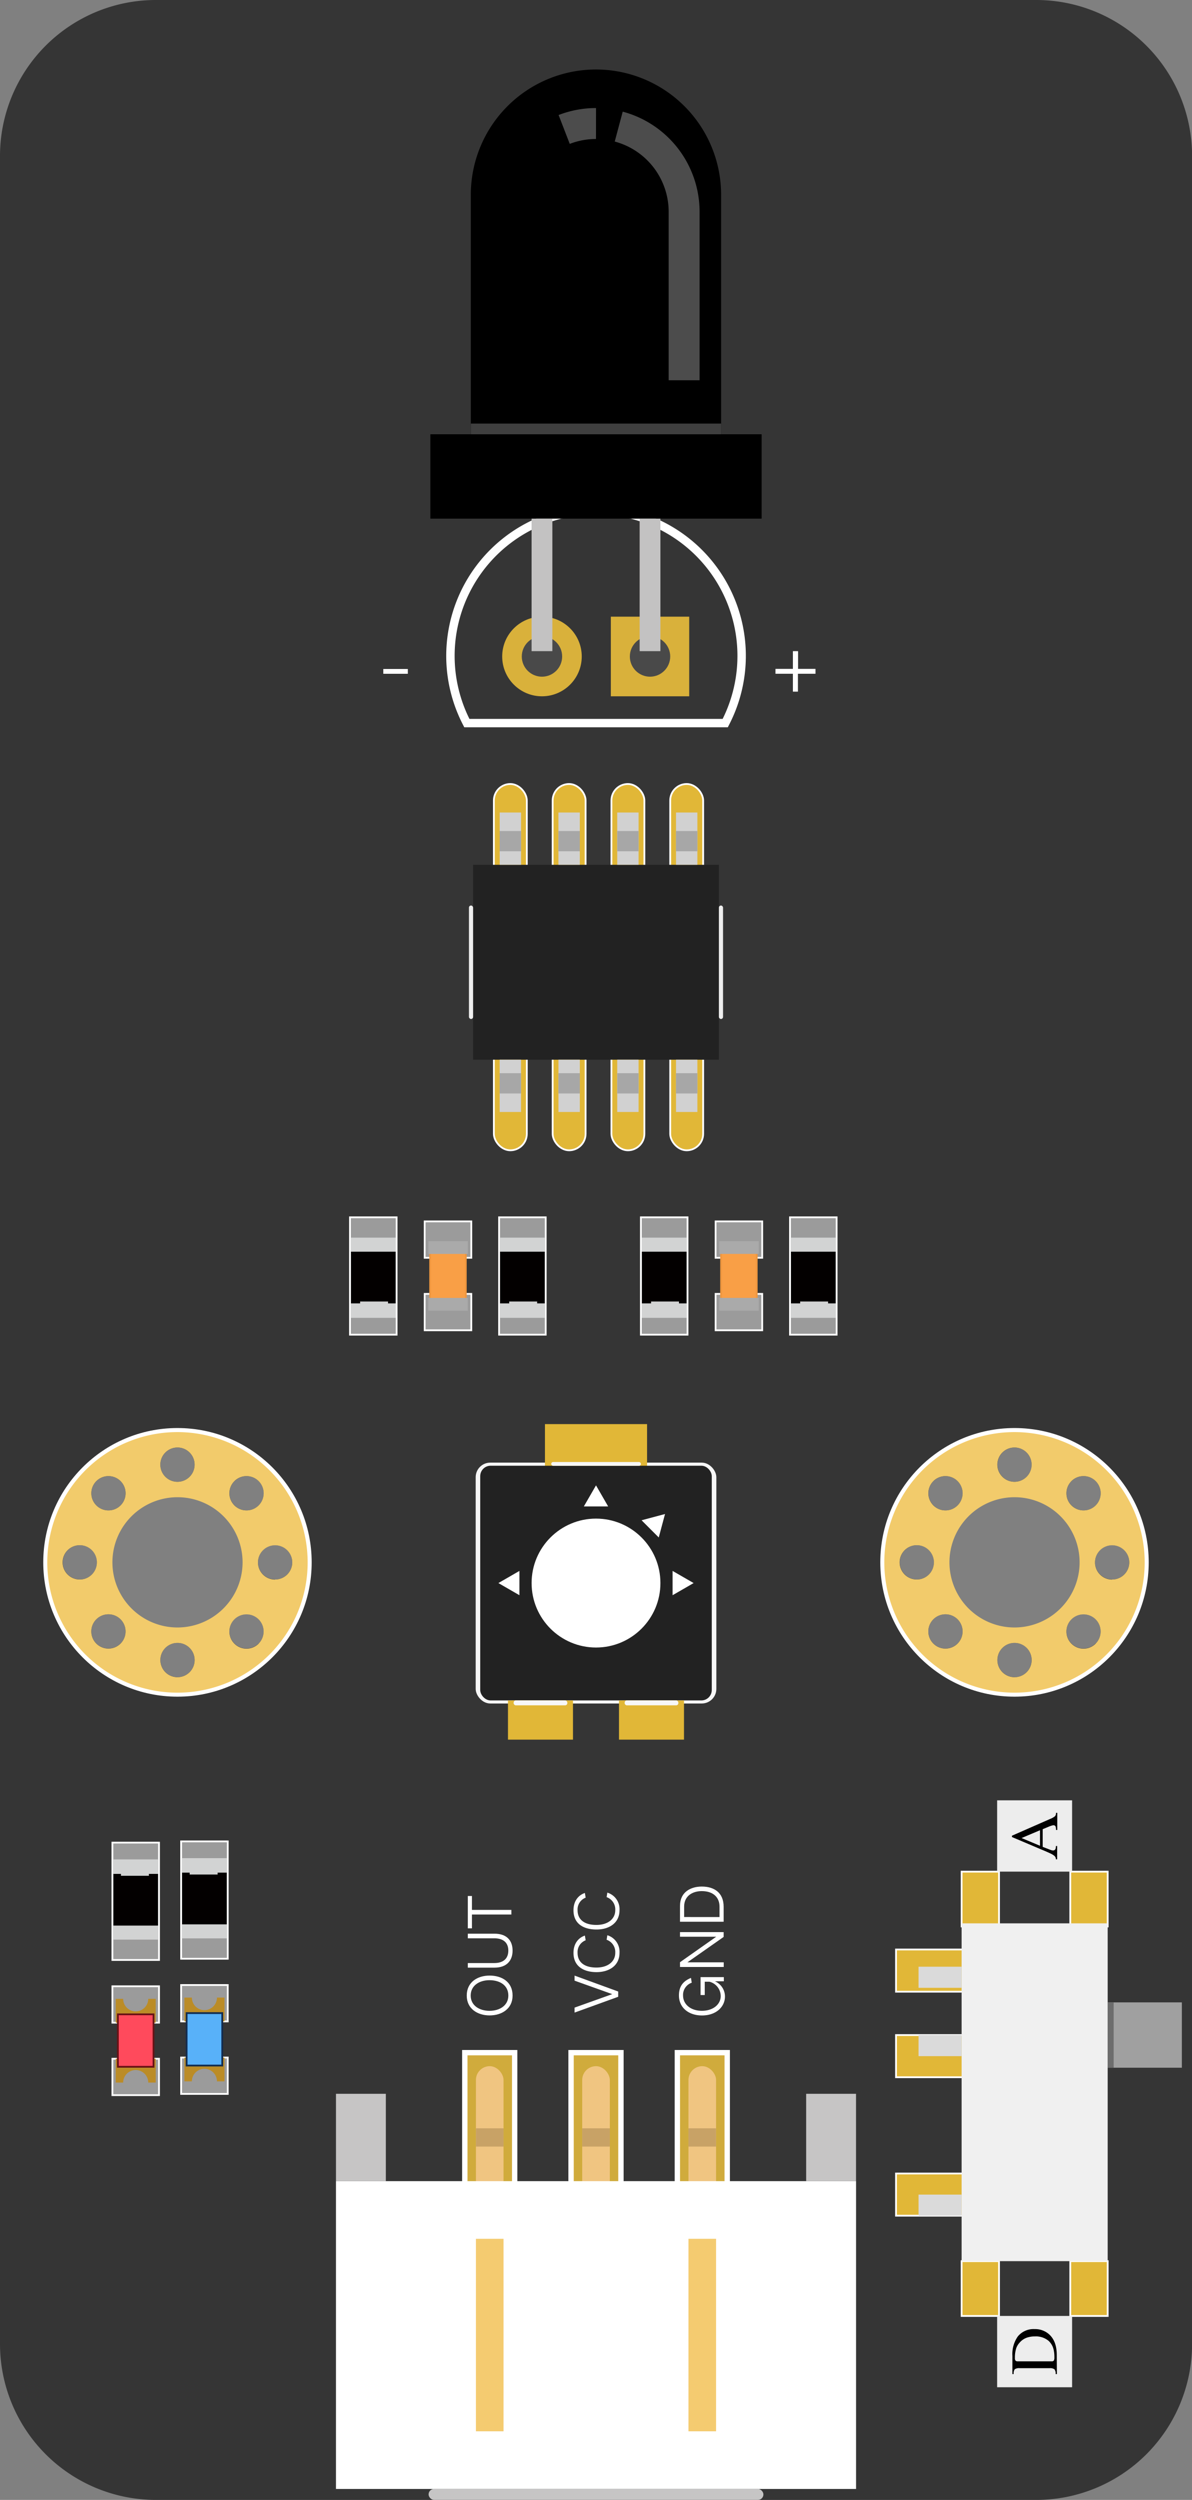 <svg xmlns="http://www.w3.org/2000/svg" viewBox="0 0 442.89 928.09"><rect x="0" y="0" width="442.89" height="928.09" fill="#808080" stroke="none"/><defs><style>.cls-1{fill:#353535;}.cls-16,.cls-17,.cls-2,.cls-3{fill:none;}.cls-11,.cls-16,.cls-22,.cls-3,.cls-5{stroke:#fff;}.cls-11,.cls-15,.cls-16,.cls-17,.cls-22,.cls-3,.cls-34,.cls-35,.cls-5{stroke-miterlimit:10;}.cls-3{stroke-width:3.31px;}.cls-4{fill:#f2cb6b;}.cls-5{fill:#d0ab3c;stroke-width:1.99px;}.cls-6{fill:#f0c581;}.cls-7{fill:#fff;}.cls-8{fill:#f4cb70;}.cls-9{fill:#c6c5c5;}.cls-10{fill:#c8a266;}.cls-11{fill:#9b9b9b;}.cls-11,.cls-15,.cls-22,.cls-34,.cls-35{stroke-width:0.66px;}.cls-12{fill:#d2d3d3;}.cls-13{fill:#030000;}.cls-14{fill:#bb8c27;}.cls-15{fill:#ff4a5c;stroke:#681216;}.cls-16{stroke-width:3.12px;}.cls-17{stroke:#4c4c4c;stroke-width:11.49px;}.cls-18{fill:#3f3f3f;}.cls-19{fill:#d9b13b;}.cls-20{fill:#494949;}.cls-21{fill:#c3c2c2;}.cls-22,.cls-28{fill:#e1b737;}.cls-23{fill:#222;}.cls-24{fill:#d1d1d1;}.cls-25{fill:#a7a7a7;}.cls-26{fill:#efefef;}.cls-27{fill:#f7f7f7;}.cls-29{fill:#dadada;}.cls-30{fill:#f0f0f0;}.cls-31{fill:#a0a0a0;}.cls-32{fill:#ededed;}.cls-33{fill:#6d6d6d;}.cls-34{fill:#58b1f9;stroke:#122c4f;}.cls-35{fill:#f99f46;stroke:#ef973f;}.cls-36{fill:#aaa;}</style></defs><title>火焰传感器</title><g id="图层_2" data-name="图层 2"><g id="图层_1-2" data-name="图层 1"><path id="_复合路径_" data-name="&lt;复合路径&gt;" class="cls-1" d="M385,0h-327A57.92,57.92,0,0,0,0,57.92V870.17a57.92,57.92,0,0,0,57.92,57.92H385a57.92,57.92,0,0,0,57.92-57.92V57.92A57.92,57.92,0,0,0,385,0Zm13.12,549.87a6.37,6.37,0,1,1,0,9A6.37,6.37,0,0,1,398.09,549.87Zm-21.15-12.49a6.37,6.37,0,1,1-6.37,6.37A6.37,6.37,0,0,1,376.94,537.38Zm-30.15,12.49a6.37,6.37,0,1,1,0,9A6.37,6.37,0,0,1,346.79,549.87Zm-259.7,0a6.37,6.37,0,1,1,0,9A6.37,6.37,0,0,1,87.09,549.87ZM65.94,537.38a6.37,6.37,0,1,1-6.37,6.37A6.37,6.37,0,0,1,65.94,537.38ZM35.79,549.87a6.37,6.37,0,1,1,0,9A6.37,6.37,0,0,1,35.79,549.87ZM23.3,580a6.37,6.37,0,1,1,6.37,6.37A6.37,6.37,0,0,1,23.3,580Zm21.5,30.15a6.37,6.37,0,1,1,0-9A6.37,6.37,0,0,1,44.8,610.17Zm21.15,12.49a6.37,6.37,0,1,1,6.37-6.37A6.37,6.37,0,0,1,65.94,622.66Zm0-17A25.65,25.65,0,1,1,91.59,580,25.65,25.65,0,0,1,65.94,605.67Zm30.15,4.5a6.37,6.37,0,1,1,0-9A6.37,6.37,0,0,1,96.1,610.17Zm6.12-23.78a6.37,6.37,0,1,1,6.37-6.37A6.37,6.37,0,0,1,102.22,586.39ZM334.3,580a6.37,6.37,0,1,1,6.37,6.37A6.37,6.37,0,0,1,334.3,580Zm21.5,30.15a6.37,6.37,0,1,1,0-9A6.37,6.37,0,0,1,355.8,610.17Zm21.15,12.49a6.37,6.37,0,1,1,6.37-6.37A6.37,6.37,0,0,1,376.94,622.66Zm0-17A25.65,25.65,0,1,1,402.59,580,25.65,25.65,0,0,1,376.94,605.67Zm30.15,4.5a6.37,6.37,0,1,1,0-9A6.37,6.37,0,0,1,407.1,610.17Zm6.12-23.78a6.37,6.37,0,1,1,6.37-6.37A6.37,6.37,0,0,1,413.22,586.39Z"/><circle id="_路径_" data-name="&lt;路径&gt;" class="cls-2" cx="65.94" cy="580.02" r="24.19"/><circle id="_路径_2" data-name="&lt;路径&gt;" class="cls-3" cx="65.94" cy="580.02" r="48.21"/><circle id="_路径_3" data-name="&lt;路径&gt;" class="cls-3" cx="376.94" cy="580.02" r="48.21"/><path id="_复合路径_2" data-name="&lt;复合路径&gt;" class="cls-4" d="M376.94,531.66A48.37,48.37,0,1,0,425.31,580,48.42,48.42,0,0,0,376.94,531.66Zm21.15,18.21a6.37,6.37,0,1,1,0,9A6.37,6.37,0,0,1,398.09,549.87Zm-21.15-12.49a6.37,6.37,0,1,1-6.37,6.37A6.37,6.37,0,0,1,376.94,537.38Zm-30.15,12.49a6.37,6.37,0,1,1,0,9A6.37,6.37,0,0,1,346.79,549.87Zm-6.12,36.52A6.37,6.37,0,1,1,347,580,6.37,6.37,0,0,1,340.67,586.39Zm15.13,23.78a6.37,6.37,0,1,1,0-9A6.37,6.37,0,0,1,355.8,610.17Zm21.15,12.49a6.37,6.37,0,1,1,6.37-6.37A6.37,6.37,0,0,1,376.94,622.66Zm0-18.46A24.18,24.18,0,1,1,401.13,580,24.21,24.21,0,0,1,376.94,604.2Zm30.15,6a6.37,6.37,0,1,1,0-9A6.37,6.37,0,0,1,407.1,610.17Zm6.12-23.78a6.37,6.37,0,1,1,6.37-6.37A6.37,6.37,0,0,1,413.22,586.39Z"/><path id="_复合路径_3" data-name="&lt;复合路径&gt;" class="cls-4" d="M65.94,531.66A48.37,48.37,0,1,0,114.31,580,48.42,48.42,0,0,0,65.94,531.66Zm21.15,18.21a6.37,6.37,0,1,1,0,9A6.37,6.37,0,0,1,87.09,549.87ZM65.94,537.38a6.37,6.37,0,1,1-6.37,6.37A6.37,6.37,0,0,1,65.94,537.38ZM35.79,549.87a6.37,6.37,0,1,1,0,9A6.37,6.37,0,0,1,35.79,549.87Zm-6.12,36.52A6.37,6.37,0,1,1,36,580,6.37,6.37,0,0,1,29.67,586.39ZM44.8,610.17a6.37,6.37,0,1,1,0-9A6.37,6.37,0,0,1,44.8,610.17Zm21.15,12.49a6.37,6.37,0,1,1,6.37-6.37A6.37,6.37,0,0,1,65.94,622.66Zm0-18.46A24.18,24.18,0,1,1,90.13,580,24.21,24.21,0,0,1,65.94,604.2Zm30.15,6a6.37,6.37,0,1,1,0-9A6.37,6.37,0,0,1,96.1,610.17Zm6.12-23.78a6.37,6.37,0,1,1,6.37-6.37A6.37,6.37,0,0,1,102.22,586.39Z"/><g id="_编组_" data-name="&lt;编组&gt;"><g id="_编组_2" data-name="&lt;编组&gt;"><rect id="_矩形_" data-name="&lt;矩形&gt;" class="cls-5" x="172.7" y="762.05" width="18.53" height="56.47"/><rect id="_矩形_2" data-name="&lt;矩形&gt;" class="cls-6" x="176.83" y="767.06" width="10.26" height="52.94" rx="5.13" ry="5.13"/></g><g id="_编组_3" data-name="&lt;编组&gt;"><rect id="_矩形_3" data-name="&lt;矩形&gt;" class="cls-5" x="212.18" y="762.05" width="18.53" height="56.47"/><rect id="_矩形_4" data-name="&lt;矩形&gt;" class="cls-6" x="216.32" y="767.06" width="10.26" height="52.94" rx="5.13" ry="5.13"/></g><g id="_编组_4" data-name="&lt;编组&gt;"><rect id="_矩形_5" data-name="&lt;矩形&gt;" class="cls-5" x="251.67" y="762.05" width="18.53" height="56.47"/><rect id="_矩形_6" data-name="&lt;矩形&gt;" class="cls-6" x="255.8" y="767.06" width="10.26" height="52.94" rx="5.13" ry="5.13"/></g><rect id="_矩形_7" data-name="&lt;矩形&gt;" class="cls-7" x="124.83" y="809.75" width="193.24" height="114.27"/><rect id="_矩形_8" data-name="&lt;矩形&gt;" class="cls-8" x="176.83" y="831.15" width="10.26" height="71.47"/><rect id="_矩形_9" data-name="&lt;矩形&gt;" class="cls-8" x="255.8" y="831.15" width="10.26" height="71.47"/><rect id="_矩形_10" data-name="&lt;矩形&gt;" class="cls-9" x="124.83" y="777.32" width="18.53" height="32.43"/><rect id="_矩形_11" data-name="&lt;矩形&gt;" class="cls-9" x="299.53" y="777.32" width="18.53" height="32.43"/><rect id="_矩形_12" data-name="&lt;矩形&gt;" class="cls-9" x="159.24" y="924.01" width="124.41" height="4.08" rx="2.04" ry="2.04"/><rect id="_矩形_13" data-name="&lt;矩形&gt;" class="cls-10" x="176.83" y="790.14" width="10.26" height="6.78"/><rect id="_矩形_14" data-name="&lt;矩形&gt;" class="cls-10" x="216.32" y="790.14" width="10.26" height="6.78"/><rect id="_矩形_15" data-name="&lt;矩形&gt;" class="cls-10" x="255.8" y="790.14" width="10.26" height="6.78"/></g><path id="_复合路径_4" data-name="&lt;复合路径&gt;" class="cls-7" d="M213.48,745.32l14-5v0l-14-5v-1.88l16.21,5.91v1.95l-16.21,5.87Z"/><path id="_复合路径_5" data-name="&lt;复合路径&gt;" class="cls-7" d="M213.08,725c0-3.68,2.06-5.69,4.23-6.42l.29,1.75a4.67,4.67,0,0,0-3,4.67c0,3.28,2.3,5.45,7,5.45,4.25,0,7-2.21,7-5.45a4.82,4.82,0,0,0-3.21-4.87l.27-1.68a6.42,6.42,0,0,1,4.52,6.55c0,4.69-3.79,7.15-8.55,7.15S213.08,730,213.08,725Z"/><path id="_复合路径_6" data-name="&lt;复合路径&gt;" class="cls-7" d="M213.08,709.18c0-3.68,2.06-5.69,4.23-6.42l.29,1.75a4.67,4.67,0,0,0-3,4.67c0,3.28,2.3,5.45,7,5.45,4.25,0,7-2.21,7-5.45a4.82,4.82,0,0,0-3.21-4.87l.27-1.68a6.42,6.42,0,0,1,4.52,6.55c0,4.69-3.79,7.15-8.55,7.15S213.08,714.25,213.08,709.18Z"/><path id="_复合路径_7" data-name="&lt;复合路径&gt;" class="cls-7" d="M252.26,740.8c0-4.1,2.35-5.6,4.47-6.51l.29,1.79a4.77,4.77,0,0,0-3.23,4.72c0,3.34,2.86,5.71,7,5.71,4.25,0,7-2.46,7-5.49a5.57,5.57,0,0,0-4.19-5.31h-1.75v4.94h-1.55V734h8.64v1.55h-3.32a6.14,6.14,0,0,1,3.74,5.69c0,3.61-3.08,7-8.55,7C255.67,748.22,252.26,745.19,252.26,740.8Z"/><path id="_复合路径_8" data-name="&lt;复合路径&gt;" class="cls-7" d="M252.66,728.47,266.12,719v0H252.66v-1.71h16.21v1.79l-13.46,9.43,0,0h13.49v1.73H252.66Z"/><path id="_复合路径_9" data-name="&lt;复合路径&gt;" class="cls-7" d="M252.66,707.55c0-5.29,4.19-7.17,8.08-7.17,4.65,0,8.13,2.3,8.13,7.48v5.58H252.66Zm14.68,4.16v-3.9c0-3.23-2.15-5.74-6.6-5.74-3.08,0-6.55,1.51-6.55,5.78v3.85Z"/><rect id="_矩形_16" data-name="&lt;矩形&gt;" class="cls-11" x="41.76" y="684.07" width="17.32" height="43.57"/><rect id="_矩形_17" data-name="&lt;矩形&gt;" class="cls-12" x="42.07" y="690.3" width="16.71" height="29.78"/><polygon id="_路径_4" data-name="&lt;路径&gt;" class="cls-13" points="42.13 695.68 42.13 714.87 58.71 714.87 58.71 695.68 55.32 695.68 55.32 696.38 44.94 696.38 44.94 695.68 42.13 695.68"/><rect id="_矩形_18" data-name="&lt;矩形&gt;" class="cls-11" x="41.76" y="737.4" width="17.32" height="13.51"/><rect id="_矩形_19" data-name="&lt;矩形&gt;" class="cls-11" x="41.76" y="764.31" width="17.32" height="13.51"/><path id="_路径_5" data-name="&lt;路径&gt;" class="cls-14" d="M55.08,742.06a4.66,4.66,0,1,1-9.32,0H43v8.85H57.86v-8.85Z"/><path id="_路径_6" data-name="&lt;路径&gt;" class="cls-14" d="M45.76,773.16a4.66,4.66,0,1,1,9.32,0h2.79v-8.85H43v8.85Z"/><rect id="_矩形_20" data-name="&lt;矩形&gt;" class="cls-15" x="43.8" y="747.82" width="13.24" height="19.47"/><path id="_路径_7" data-name="&lt;路径&gt;" class="cls-16" d="M269.46,268.45a54.1,54.1,0,1,0-96,0Z"/><rect id="_矩形_21" data-name="&lt;矩形&gt;" x="159.9" y="161.22" width="123.09" height="31.32"/><path id="_路径_8" data-name="&lt;路径&gt;" d="M221.45,25.8a46.52,46.52,0,0,0-46.52,46.52v88.9h93V72.33A46.52,46.52,0,0,0,221.45,25.8Z"/><path id="_路径_9" data-name="&lt;路径&gt;" class="cls-17" d="M221.45,45.86a32.67,32.67,0,0,0-11.83,2.2"/><path id="_路径_10" data-name="&lt;路径&gt;" class="cls-17" d="M254.19,141.17V78.6A32.76,32.76,0,0,0,229.89,47"/><rect id="_矩形_22" data-name="&lt;矩形&gt;" class="cls-18" x="174.92" y="157.25" width="93.04" height="3.97"/><rect id="_矩形_23" data-name="&lt;矩形&gt;" class="cls-19" x="226.96" y="228.94" width="29.12" height="29.56"/><circle id="_路径_11" data-name="&lt;路径&gt;" class="cls-20" cx="241.52" cy="243.72" r="7.5"/><circle id="_路径_12" data-name="&lt;路径&gt;" class="cls-19" cx="201.37" cy="243.72" r="14.78"/><circle id="_路径_13" data-name="&lt;路径&gt;" class="cls-20" cx="201.37" cy="243.72" r="7.5"/><rect id="_矩形_24" data-name="&lt;矩形&gt;" class="cls-21" x="197.51" y="192.55" width="7.72" height="49.19"/><rect id="_矩形_25" data-name="&lt;矩形&gt;" class="cls-21" x="237.66" y="192.55" width="7.72" height="49.19"/><path id="_复合路径_10" data-name="&lt;复合路径&gt;" class="cls-7" d="M294.6,248.32v-6.58h1.92v6.58H303v1.81h-6.53v6.64H294.6v-6.64h-6.47v-1.81Z"/><path id="_复合路径_11" data-name="&lt;复合路径&gt;" class="cls-7" d="M151.53,248.36v1.78h-9.11v-1.78Z"/><rect id="_矩形_26" data-name="&lt;矩形&gt;" class="cls-22" x="183.5" y="291.06" width="12.24" height="135.99" rx="6.12" ry="6.12"/><rect id="_矩形_27" data-name="&lt;矩形&gt;" class="cls-22" x="205.34" y="291.06" width="12.24" height="135.99" rx="6.12" ry="6.12"/><rect id="_矩形_28" data-name="&lt;矩形&gt;" class="cls-22" x="227.18" y="291.06" width="12.24" height="135.99" rx="6.12" ry="6.12"/><rect id="_矩形_29" data-name="&lt;矩形&gt;" class="cls-22" x="249.02" y="291.06" width="12.24" height="135.99" rx="6.12" ry="6.12"/><rect id="_矩形_30" data-name="&lt;矩形&gt;" class="cls-23" x="175.78" y="321.06" width="91.32" height="72.35"/><rect id="_矩形_31" data-name="&lt;矩形&gt;" class="cls-24" x="185.66" y="301.64" width="7.94" height="19.41"/><rect id="_矩形_32" data-name="&lt;矩形&gt;" class="cls-25" x="185.66" y="308.51" width="7.94" height="7.53"/><rect id="_矩形_33" data-name="&lt;矩形&gt;" class="cls-24" x="207.49" y="301.64" width="7.94" height="19.41"/><rect id="_矩形_34" data-name="&lt;矩形&gt;" class="cls-25" x="207.49" y="308.51" width="7.94" height="7.53"/><rect id="_矩形_35" data-name="&lt;矩形&gt;" class="cls-24" x="229.33" y="301.64" width="7.94" height="19.41"/><rect id="_矩形_36" data-name="&lt;矩形&gt;" class="cls-25" x="229.33" y="308.51" width="7.94" height="7.53"/><rect id="_矩形_37" data-name="&lt;矩形&gt;" class="cls-24" x="251.17" y="301.64" width="7.94" height="19.41"/><rect id="_矩形_38" data-name="&lt;矩形&gt;" class="cls-25" x="251.17" y="308.51" width="7.94" height="7.53"/><rect id="_矩形_39" data-name="&lt;矩形&gt;" class="cls-24" x="251.17" y="393.41" width="7.94" height="19.41" transform="translate(510.28 806.23) rotate(-180)"/><rect id="_矩形_40" data-name="&lt;矩形&gt;" class="cls-25" x="251.17" y="398.43" width="7.94" height="7.53" transform="translate(510.28 804.38) rotate(-180)"/><rect id="_矩形_41" data-name="&lt;矩形&gt;" class="cls-24" x="229.33" y="393.41" width="7.94" height="19.41" transform="translate(466.6 806.23) rotate(-180)"/><rect id="_矩形_42" data-name="&lt;矩形&gt;" class="cls-25" x="229.33" y="398.43" width="7.94" height="7.53" transform="translate(466.6 804.38) rotate(-180)"/><rect id="_矩形_43" data-name="&lt;矩形&gt;" class="cls-24" x="207.49" y="393.41" width="7.94" height="19.41" transform="translate(422.93 806.23) rotate(-180)"/><rect id="_矩形_44" data-name="&lt;矩形&gt;" class="cls-25" x="207.49" y="398.43" width="7.94" height="7.53" transform="translate(422.93 804.38) rotate(-180)"/><rect id="_矩形_45" data-name="&lt;矩形&gt;" class="cls-24" x="185.66" y="393.41" width="7.94" height="19.41" transform="translate(379.25 806.23) rotate(-180)"/><rect id="_矩形_46" data-name="&lt;矩形&gt;" class="cls-25" x="185.66" y="398.43" width="7.94" height="7.53" transform="translate(379.25 804.38) rotate(-180)"/><rect id="_矩形_47" data-name="&lt;矩形&gt;" class="cls-26" x="174.24" y="336.17" width="1.54" height="42.13" rx="0.77" ry="0.77"/><rect id="_矩形_48" data-name="&lt;矩形&gt;" class="cls-26" x="267.11" y="336.17" width="1.54" height="42.13" rx="0.77" ry="0.77"/><rect id="_矩形_49" data-name="&lt;矩形&gt;" class="cls-27" x="176.74" y="543" width="89.42" height="89.42" rx="5.41" ry="5.41"/><rect id="_矩形_50" data-name="&lt;矩形&gt;" class="cls-28" x="202.48" y="528.7" width="37.94" height="17.21"/><rect id="_矩形_51" data-name="&lt;矩形&gt;" class="cls-23" x="178.43" y="544.15" width="86.03" height="87.13" rx="3.86" ry="3.86"/><circle id="_路径_14" data-name="&lt;路径&gt;" class="cls-7" cx="221.45" cy="587.71" r="23.93"/><rect id="_矩形_52" data-name="&lt;矩形&gt;" class="cls-28" x="188.74" y="631.28" width="24.15" height="14.56"/><rect id="_矩形_53" data-name="&lt;矩形&gt;" class="cls-28" x="229.99" y="631.28" width="24.15" height="14.56"/><polygon id="_路径_15" data-name="&lt;路径&gt;" class="cls-7" points="216.93 559.26 221.45 551.44 225.96 559.26 216.93 559.26"/><polygon id="_路径_16" data-name="&lt;路径&gt;" class="cls-7" points="192.99 592.22 185.18 587.71 192.99 583.2 192.99 592.22"/><polygon id="_路径_17" data-name="&lt;路径&gt;" class="cls-7" points="249.9 583.2 257.72 587.71 249.9 592.22 249.9 583.2"/><polygon id="_路径_18" data-name="&lt;路径&gt;" class="cls-7" points="238.38 564.4 247.09 562.07 244.76 570.78 238.38 564.4"/><rect id="_矩形_54" data-name="&lt;矩形&gt;" class="cls-27" x="190.85" y="631.28" width="19.94" height="1.82" rx="0.8" ry="0.8"/><rect id="_矩形_55" data-name="&lt;矩形&gt;" class="cls-27" x="204.81" y="542.77" width="33.33" height="1.41" rx="0.7" ry="0.7"/><rect id="_矩形_56" data-name="&lt;矩形&gt;" class="cls-27" x="232.1" y="631.28" width="19.94" height="1.82" rx="0.8" ry="0.8"/><rect id="_矩形_57" data-name="&lt;矩形&gt;" class="cls-22" x="357.29" y="694.85" width="13.9" height="20.35"/><rect id="_矩形_58" data-name="&lt;矩形&gt;" class="cls-22" x="397.66" y="694.85" width="13.9" height="20.35"/><rect id="_矩形_59" data-name="&lt;矩形&gt;" class="cls-22" x="357.29" y="839.45" width="13.9" height="20.35"/><rect id="_矩形_60" data-name="&lt;矩形&gt;" class="cls-22" x="397.66" y="839.45" width="13.9" height="20.35"/><rect id="_矩形_61" data-name="&lt;矩形&gt;" class="cls-22" x="332.92" y="723.75" width="27.79" height="15.66"/><rect id="_矩形_62" data-name="&lt;矩形&gt;" class="cls-22" x="332.92" y="755.51" width="27.79" height="15.66"/><rect id="_矩形_63" data-name="&lt;矩形&gt;" class="cls-22" x="332.92" y="806.91" width="27.79" height="15.66"/><rect id="_矩形_64" data-name="&lt;矩形&gt;" class="cls-29" x="341.29" y="814.74" width="15.99" height="7.83"/><rect id="_矩形_65" data-name="&lt;矩形&gt;" class="cls-30" x="357.29" y="714.04" width="54.27" height="125.41"/><rect id="_矩形_66" data-name="&lt;矩形&gt;" class="cls-31" x="411.55" y="743.38" width="27.57" height="24.26"/><rect id="_矩形_67" data-name="&lt;矩形&gt;" class="cls-29" x="341.29" y="730.14" width="15.99" height="7.83"/><rect id="_矩形_68" data-name="&lt;矩形&gt;" class="cls-29" x="341.29" y="755.51" width="15.99" height="7.83"/><rect id="_矩形_69" data-name="&lt;矩形&gt;" class="cls-32" x="371.18" y="859.11" width="26.47" height="27.85" transform="translate(1257.45 488.61) rotate(90)"/><g id="_编组_5" data-name="&lt;编组&gt;"><path id="_复合路径_12" data-name="&lt;复合路径&gt;" d="M392.69,881.38h-.47a2.49,2.49,0,0,0-.45-1.8,2.85,2.85,0,0,0-1.8-.4H378.88a2.9,2.9,0,0,0-1.84.39,2.65,2.65,0,0,0-.41,1.81h-.47v-6.74a11.38,11.38,0,0,1,2-7.22,7.52,7.52,0,0,1,6.27-2.75,7.77,7.77,0,0,1,5.34,1.92q2.87,2.55,2.87,7.69Zm-14.63-4.74h12.68a.93.93,0,0,0,.82-.3,2.4,2.4,0,0,0,.2-1.2,12.17,12.17,0,0,0-.25-2.7,6.32,6.32,0,0,0-1.9-3.4,7.36,7.36,0,0,0-5.12-1.65,8.94,8.94,0,0,0-3.13.52,6.3,6.3,0,0,0-2.53,1.8,6,6,0,0,0-1.27,2.12,11.51,11.51,0,0,0-.47,3.62,1.32,1.32,0,0,0,.3,1A1.09,1.09,0,0,0,378.05,876.64Z"/></g><rect id="_矩形_70" data-name="&lt;矩形&gt;" class="cls-32" x="371.18" y="667.69" width="26.47" height="27.85" transform="translate(1066.03 297.19) rotate(90)"/><g id="_编组_6" data-name="&lt;编组&gt;"><path id="_复合路径_13" data-name="&lt;复合路径&gt;" d="M392.36,673h.47v6.37h-.47a4,4,0,0,0-.13-1.22.8.8,0,0,0-.83-.52,2.32,2.32,0,0,0-.6.11q-.38.11-1,.35l-2.39,1v6.55l2.92,1.13a2.59,2.59,0,0,0,.95.21.92.92,0,0,0,.92-.65,3.18,3.18,0,0,0,.12-1h.47v4.94h-.47a1.59,1.59,0,0,0-.15-.74,2.2,2.2,0,0,0-.4-.54,7,7,0,0,0-1.6-.95q-.62-.3-1.95-.87L376,682v-.5l14.18-6.22a6.79,6.79,0,0,0,1.79-1A1.69,1.69,0,0,0,392.36,673Zm-5.94,12.24v-5.77l-6.86,2.9Z"/></g><rect id="_矩形_71" data-name="&lt;矩形&gt;" class="cls-33" x="411.55" y="743.38" width="2.23" height="24.26"/><path id="_复合路径_14" data-name="&lt;复合路径&gt;" class="cls-7" d="M173.42,740.85c0-5,4-7.42,8.5-7.42s8.53,2.3,8.53,7.42c0,5-4.14,7.37-8.53,7.37S173.42,745.83,173.42,740.85Zm15.46,0c0-3.85-3.21-5.71-7-5.71s-7,2-7,5.71,3.26,5.67,7,5.67S188.88,744.55,188.88,740.85Z"/><path id="_复合路径_15" data-name="&lt;复合路径&gt;" class="cls-7" d="M173.82,728.78h9.85c3.14,0,5.2-1.48,5.2-4.63,0-3-1.93-4.56-5.2-4.56h-9.85v-1.71h9.94c4.5,0,6.69,2.52,6.69,6.27s-2.21,6.33-6.69,6.33h-9.94Z"/><path id="_复合路径_16" data-name="&lt;复合路径&gt;" class="cls-7" d="M173.82,703.89h1.53v5.16H190v1.71H175.35v5.14h-1.53Z"/><rect id="_矩形_72" data-name="&lt;矩形&gt;" class="cls-11" x="67.3" y="683.61" width="17.32" height="43.57"/><rect id="_矩形_73" data-name="&lt;矩形&gt;" class="cls-12" x="67.6" y="689.84" width="16.71" height="29.78"/><polygon id="_路径_19" data-name="&lt;路径&gt;" class="cls-13" points="67.66 695.22 67.66 714.41 84.25 714.41 84.25 695.22 80.86 695.22 80.86 695.92 70.47 695.92 70.47 695.22 67.66 695.22"/><rect id="_矩形_74" data-name="&lt;矩形&gt;" class="cls-11" x="67.3" y="736.94" width="17.32" height="13.51"/><rect id="_矩形_75" data-name="&lt;矩形&gt;" class="cls-11" x="67.3" y="763.85" width="17.32" height="13.51"/><path id="_路径_20" data-name="&lt;路径&gt;" class="cls-14" d="M80.61,741.6a4.66,4.66,0,1,1-9.32,0H68.51v8.85H83.4V741.6Z"/><path id="_路径_21" data-name="&lt;路径&gt;" class="cls-14" d="M71.29,772.7a4.66,4.66,0,1,1,9.32,0H83.4v-8.85H68.51v8.85Z"/><rect id="_矩形_76" data-name="&lt;矩形&gt;" class="cls-34" x="69.34" y="747.36" width="13.24" height="19.47"/><rect id="_矩形_77" data-name="&lt;矩形&gt;" class="cls-11" x="157.79" y="480.35" width="17.32" height="13.51" transform="translate(332.9 974.21) rotate(180)"/><rect id="_矩形_78" data-name="&lt;矩形&gt;" class="cls-11" x="157.79" y="453.44" width="17.32" height="13.51" transform="translate(332.9 920.39) rotate(180)"/><g id="_编组_7" data-name="&lt;编组&gt;"><rect id="_矩形_79" data-name="&lt;矩形&gt;" class="cls-35" x="159.83" y="463.97" width="13.24" height="19.47" transform="translate(332.9 947.41) rotate(180)"/></g><rect id="_矩形_80" data-name="&lt;矩形&gt;" class="cls-36" x="164.11" y="455.81" width="4.74" height="14.67" transform="translate(629.63 296.67) rotate(90)"/><rect id="_矩形_81" data-name="&lt;矩形&gt;" class="cls-36" x="164.11" y="476.88" width="4.74" height="14.67" transform="translate(650.69 317.74) rotate(90)"/><rect id="_矩形_82" data-name="&lt;矩形&gt;" class="cls-11" x="185.44" y="451.92" width="17.32" height="43.57" transform="translate(388.2 947.41) rotate(180)"/><rect id="_矩形_83" data-name="&lt;矩形&gt;" class="cls-12" x="185.75" y="459.48" width="16.71" height="29.78" transform="translate(388.2 948.73) rotate(180)"/><polygon id="_路径_22" data-name="&lt;路径&gt;" class="cls-13" points="202.4 483.88 202.4 464.69 185.81 464.69 185.81 483.88 189.2 483.88 189.2 483.18 199.58 483.18 199.58 483.88 202.4 483.88"/><rect id="_矩形_84" data-name="&lt;矩形&gt;" class="cls-11" x="130.04" y="451.92" width="17.32" height="43.57" transform="translate(277.4 947.41) rotate(180)"/><rect id="_矩形_85" data-name="&lt;矩形&gt;" class="cls-12" x="130.35" y="459.48" width="16.71" height="29.78" transform="translate(277.4 948.73) rotate(180)"/><polygon id="_路径_23" data-name="&lt;路径&gt;" class="cls-13" points="147 483.88 147 464.69 130.41 464.69 130.41 483.88 133.8 483.88 133.8 483.18 144.18 483.18 144.18 483.88 147 483.88"/><rect id="_矩形_86" data-name="&lt;矩形&gt;" class="cls-11" x="265.89" y="480.35" width="17.32" height="13.51" transform="translate(549.09 974.21) rotate(180)"/><rect id="_矩形_87" data-name="&lt;矩形&gt;" class="cls-11" x="265.89" y="453.44" width="17.32" height="13.51" transform="translate(549.09 920.39) rotate(180)"/><g id="_编组_8" data-name="&lt;编组&gt;"><rect id="_矩形_88" data-name="&lt;矩形&gt;" class="cls-35" x="267.93" y="463.97" width="13.24" height="19.47" transform="translate(549.09 947.41) rotate(180)"/></g><rect id="_矩形_89" data-name="&lt;矩形&gt;" class="cls-36" x="272.2" y="455.81" width="4.74" height="14.67" transform="translate(737.72 188.57) rotate(90)"/><rect id="_矩形_90" data-name="&lt;矩形&gt;" class="cls-36" x="272.2" y="476.88" width="4.74" height="14.67" transform="translate(758.79 209.64) rotate(90)"/><rect id="_矩形_91" data-name="&lt;矩形&gt;" class="cls-11" x="293.54" y="451.92" width="17.32" height="43.57" transform="translate(604.39 947.41) rotate(180)"/><rect id="_矩形_92" data-name="&lt;矩形&gt;" class="cls-12" x="293.84" y="459.48" width="16.71" height="29.78" transform="translate(604.39 948.73) rotate(180)"/><polygon id="_路径_24" data-name="&lt;路径&gt;" class="cls-13" points="310.49 483.88 310.49 464.69 293.9 464.69 293.9 483.88 297.3 483.88 297.3 483.18 307.68 483.18 307.68 483.88 310.49 483.88"/><rect id="_矩形_93" data-name="&lt;矩形&gt;" class="cls-11" x="238.14" y="451.92" width="17.32" height="43.57" transform="translate(493.59 947.41) rotate(180)"/><rect id="_矩形_94" data-name="&lt;矩形&gt;" class="cls-12" x="238.44" y="459.48" width="16.71" height="29.78" transform="translate(493.59 948.73) rotate(180)"/><polygon id="_路径_25" data-name="&lt;路径&gt;" class="cls-13" points="255.09 483.88 255.09 464.69 238.5 464.69 238.5 483.88 241.9 483.88 241.9 483.18 252.28 483.18 252.28 483.88 255.09 483.88"/></g></g></svg>